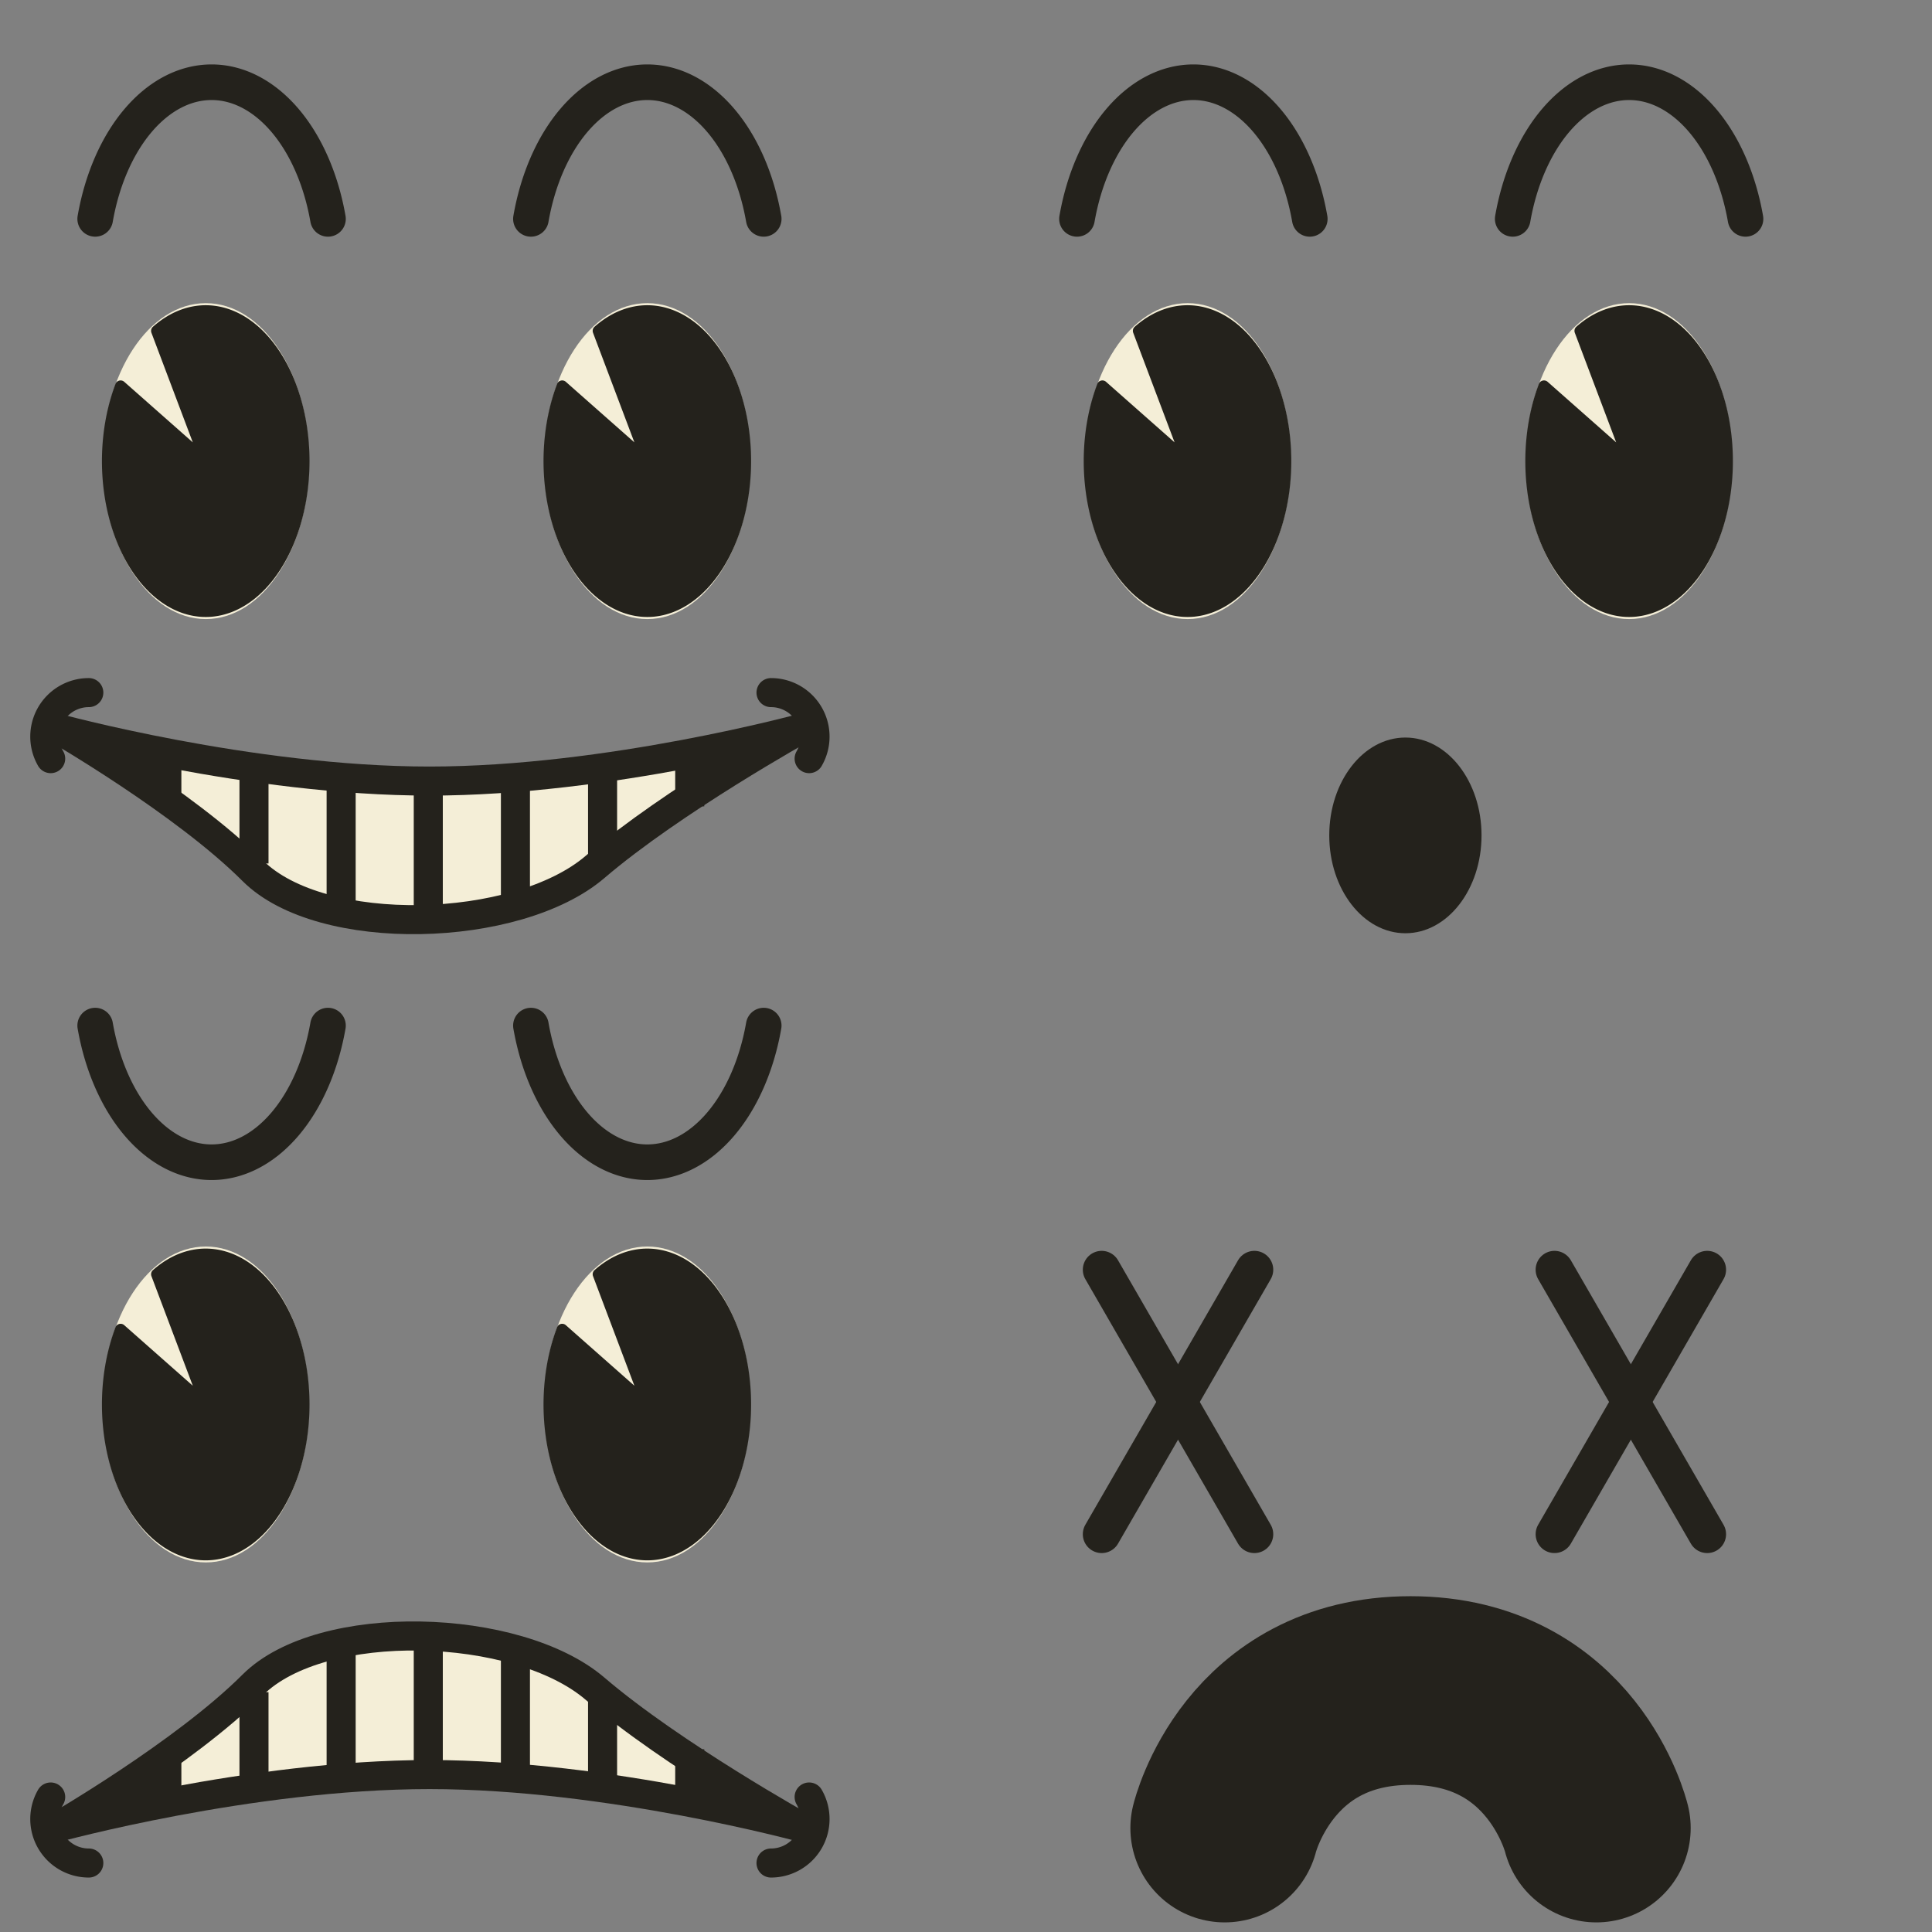 <?xml version="1.0" encoding="UTF-8" standalone="no"?>
<svg
   xmlns:dc="http://purl.org/dc/elements/1.1/"
   xmlns:cc="http://creativecommons.org/ns#"
   xmlns:rdf="http://www.w3.org/1999/02/22-rdf-syntax-ns#"
   xmlns:svg="http://www.w3.org/2000/svg"
   xmlns="http://www.w3.org/2000/svg"
   xmlns:sodipodi="http://sodipodi.sourceforge.net/DTD/sodipodi-0.dtd"
   xmlns:inkscape="http://www.inkscape.org/namespaces/inkscape"
   width="1024"
   height="1024"
   viewBox="0 0 270.933 270.933"
   version="1.1"
   id="svg8"
   inkscape:version="1.0 (4035a4fb49, 2020-05-01)"
   sodipodi:docname="faces.svg"
   inkscape:export-filename="D:\Blokky's Escape\models\texture\blokky-oh.png"
   inkscape:export-xdpi="96"
   inkscape:export-ydpi="96">
  <rect x="0" y="0" width="270.933" height="270.933" fill="#808080" stroke="none"/>
  <defs
     id="defs2" />
  <sodipodi:namedview
     id="base"
     pagecolor="#ffffff"
     bordercolor="#666666"
     borderopacity="1.0"
     inkscape:pageopacity="0.0"
     inkscape:pageshadow="2"
     inkscape:zoom="0.29756007"
     inkscape:cx="-250.16"
     inkscape:cy="1086.3096"
     inkscape:document-units="px"
     inkscape:current-layer="layer1"
     inkscape:document-rotation="0"
     showgrid="false"
     inkscape:window-width="1920"
     inkscape:window-height="1017"
     inkscape:window-x="-8"
     inkscape:window-y="-8"
     inkscape:window-maximized="1"
     units="px" />
  <g
     inkscape:label="Layer 1"
     inkscape:groupmode="layer"
     id="layer1">
    <g
       transform="translate(137.681)"
       id="g3174">
      <ellipse
         ry="22.151"
         rx="14.479"
         cy="64.663"
         cx="28.864"
         id="ellipse3134"
         style="fill:#f4eed7;fill-opacity:1;stroke:#000000;stroke-width:1.617;stroke-linecap:round;stroke-linejoin:round;stroke-opacity:0" />
      <path
         style="fill:#24221c;stroke:#24221c;stroke-width:1.54;stroke-linecap:round;stroke-linejoin:round;stroke-opacity:1"
         id="path3138"
         sodipodi:type="arc"
         sodipodi:cx="28.850763"
         sodipodi:cy="64.663292"
         sodipodi:rx="13.785411"
         sodipodi:ry="21.089619"
         sodipodi:start="4.1887902"
         sodipodi:end="3.6651914"
         sodipodi:arc-type="slice"
         d="m 21.958,46.399 a 13.785,21.09 0 0 1 17.829,5.426 13.785,21.09 0 0 1 -1.189,27.751 13.785,21.09 0 0 1 -18.14,1.819 13.785,21.09 0 0 1 -3.546,-27.276 l 11.939,10.545 z" />
      <ellipse
         style="fill:#f4eed7;fill-opacity:1;stroke:#000000;stroke-width:1.617;stroke-linecap:round;stroke-linejoin:round;stroke-opacity:0"
         id="ellipse3140"
         cx="90.777"
         cy="64.663"
         rx="14.479"
         ry="22.151" />
      <path
         id="path3142"
         style="fill:#24221c;stroke:#24221c;stroke-width:1.54;stroke-linecap:round;stroke-linejoin:round;stroke-opacity:1"
         sodipodi:type="arc"
         sodipodi:cx="90.776581"
         sodipodi:cy="64.663292"
         sodipodi:rx="13.785411"
         sodipodi:ry="21.089619"
         sodipodi:start="4.1887902"
         sodipodi:end="3.6651914"
         sodipodi:arc-type="slice"
         d="m 83.884,46.399 a 13.785,21.09 0 0 1 17.829,5.426 13.785,21.09 0 0 1 -1.189,27.751 13.785,21.09 0 0 1 -18.14,1.819 13.785,21.09 0 0 1 -3.546,-27.276 l 11.939,10.545 z" />
      <path
         d="M 74.454,30.693 A 16.898,25.852 0 0 1 90.777,11.532 16.898,25.852 0 0 1 107.099,30.693"
         sodipodi:arc-type="arc"
         sodipodi:end="6.0213859"
         sodipodi:start="3.403392"
         sodipodi:ry="25.851635"
         sodipodi:rx="16.898142"
         sodipodi:cy="37.384068"
         sodipodi:cx="90.776581"
         sodipodi:type="arc"
         style="fill:none;stroke:#24221c;stroke-width:4.994;stroke-linecap:round;stroke-miterlimit:4;stroke-dasharray:none;stroke-opacity:1"
         id="path3152"
         sodipodi:open="true" />
      <path
         sodipodi:open="true"
         id="path3154"
         style="fill:none;stroke:#24221c;stroke-width:4.994;stroke-linecap:round;stroke-miterlimit:4;stroke-dasharray:none;stroke-opacity:1"
         sodipodi:type="arc"
         sodipodi:cx="29.671263"
         sodipodi:cy="37.384068"
         sodipodi:rx="16.898142"
         sodipodi:ry="25.851635"
         sodipodi:start="3.403392"
         sodipodi:end="6.0213859"
         sodipodi:arc-type="arc"
         d="M 13.349,30.693 A 16.898,25.852 0 0 1 29.671,11.532 16.898,25.852 0 0 1 45.994,30.693" />
      <ellipse
         style="fill:#24221c;fill-opacity:1;stroke:#000000;stroke-width:0.511;stroke-linecap:round;stroke-linejoin:round;stroke-opacity:0"
         id="path3176"
         cx="59.404"
         cy="117.151"
         rx="10.677"
         ry="13.722" />
    </g>
    <g
       id="g1089">
      <ellipse
         style="fill:#f4eed7;fill-opacity:1;stroke:#000000;stroke-width:1.617;stroke-linecap:round;stroke-linejoin:round;stroke-opacity:0"
         id="ellipse907"
         cx="28.864"
         cy="64.663"
         rx="14.479"
         ry="22.151" />
      <path
         id="path867"
         d="m 23.397,105.035 v 7.359 l 12.221,8.694 12.221,8.214 h 12.221 l 12.221,-1.573 12.221,-7.137 12.483,-8.198 v -7.359 l -12.483,4.074 H 72.281 60.06 47.839 35.618 Z"
         style="fill:#f4eed7;stroke:none;stroke-width:0.204px;stroke-linecap:butt;stroke-linejoin:miter;stroke-opacity:1" />
      <path
         d="m 21.958,46.399 a 13.785,21.09 0 0 1 17.829,5.426 13.785,21.09 0 0 1 -1.189,27.751 13.785,21.09 0 0 1 -18.14,1.819 13.785,21.09 0 0 1 -3.546,-27.276 l 11.939,10.545 z"
         sodipodi:arc-type="slice"
         sodipodi:end="3.6651914"
         sodipodi:start="4.1887902"
         sodipodi:ry="21.089619"
         sodipodi:rx="13.785411"
         sodipodi:cy="64.663292"
         sodipodi:cx="28.850763"
         sodipodi:type="arc"
         id="path833"
         style="fill:#24221c;stroke:#24221c;stroke-width:1.54;stroke-linecap:round;stroke-linejoin:round;stroke-opacity:1" />
      <ellipse
         ry="22.151"
         rx="14.479"
         cy="64.663"
         cx="90.777"
         id="path905"
         style="fill:#f4eed7;fill-opacity:1;stroke:#000000;stroke-width:1.617;stroke-linecap:round;stroke-linejoin:round;stroke-opacity:0" />
      <path
         d="m 83.884,46.399 a 13.785,21.09 0 0 1 17.829,5.426 13.785,21.09 0 0 1 -1.189,27.751 13.785,21.09 0 0 1 -18.14,1.819 13.785,21.09 0 0 1 -3.546,-27.276 l 11.939,10.545 z"
         sodipodi:arc-type="slice"
         sodipodi:end="3.6651914"
         sodipodi:start="4.1887902"
         sodipodi:ry="21.089619"
         sodipodi:rx="13.785411"
         sodipodi:cy="64.663292"
         sodipodi:cx="90.776581"
         sodipodi:type="arc"
         style="fill:#24221c;stroke:#24221c;stroke-width:1.54;stroke-linecap:round;stroke-linejoin:round;stroke-opacity:1"
         id="ellipse835" />
      <path
         d="m 7.107,106.386 a 6.173,6.173 0 0 1 2e-7,-6.173 6.173,6.173 0 0 1 5.346,-3.086"
         sodipodi:arc-type="arc"
         sodipodi:open="true"
         sodipodi:end="4.712389"
         sodipodi:start="2.6179939"
         sodipodi:ry="6.1725717"
         sodipodi:rx="6.1725717"
         sodipodi:cy="103.29976"
         sodipodi:cx="12.452531"
         sodipodi:type="arc"
         id="path837"
         style="fill:none;stroke:#24221c;stroke-width:4.074;stroke-linecap:round;stroke-miterlimit:4;stroke-dasharray:none;stroke-opacity:1" />
      <path
         transform="scale(-1,1)"
         style="fill:none;stroke:#24221c;stroke-width:4.074;stroke-linecap:round;stroke-miterlimit:4;stroke-dasharray:none;stroke-opacity:1"
         id="path839"
         sodipodi:type="arc"
         sodipodi:cx="-108.12342"
         sodipodi:cy="103.29976"
         sodipodi:rx="6.1725717"
         sodipodi:ry="6.1725717"
         sodipodi:start="2.6179939"
         sodipodi:end="4.712389"
         sodipodi:open="true"
         sodipodi:arc-type="arc"
         d="m -113.469,106.386 a 6.173,6.173 0 0 1 0,-6.173 6.173,6.173 0 0 1 5.346,-3.086" />
      <path
         sodipodi:nodetypes="czc"
         id="path841"
         d="m 7.705,102.031 c 0,0 27.331,7.502 52.517,7.502 25.186,0 52.517,-7.502 52.517,-7.502"
         style="fill:none;stroke:#24221c;stroke-width:4.074;stroke-linecap:butt;stroke-linejoin:miter;stroke-miterlimit:4;stroke-dasharray:none;stroke-opacity:1" />
      <path
         sodipodi:nodetypes="czzc"
         id="path843"
         d="m 7.705,102.031 c 0,0 18.093,10.428 27.729,20.065 9.637,9.637 37.072,8.835 48.002,-0.513 10.929,-9.348 29.303,-19.552 29.303,-19.552"
         style="fill:none;stroke:#24221c;stroke-width:4.074;stroke-linecap:butt;stroke-linejoin:miter;stroke-miterlimit:4;stroke-dasharray:none;stroke-opacity:1" />
      <path
         sodipodi:open="true"
         id="path845"
         style="fill:none;stroke:#24221c;stroke-width:4.994;stroke-linecap:round;stroke-miterlimit:4;stroke-dasharray:none;stroke-opacity:1"
         sodipodi:type="arc"
         sodipodi:cx="90.776581"
         sodipodi:cy="37.384068"
         sodipodi:rx="16.898142"
         sodipodi:ry="25.851635"
         sodipodi:start="3.403392"
         sodipodi:end="6.0213859"
         sodipodi:arc-type="arc"
         d="M 74.454,30.693 A 16.898,25.852 0 0 1 90.777,11.532 16.898,25.852 0 0 1 107.099,30.693" />
      <path
         d="M 13.349,30.693 A 16.898,25.852 0 0 1 29.671,11.532 16.898,25.852 0 0 1 45.994,30.693"
         sodipodi:arc-type="arc"
         sodipodi:end="6.0213859"
         sodipodi:start="3.403392"
         sodipodi:ry="25.851635"
         sodipodi:rx="16.898142"
         sodipodi:cy="37.384068"
         sodipodi:cx="29.671263"
         sodipodi:type="arc"
         style="fill:none;stroke:#24221c;stroke-width:4.994;stroke-linecap:round;stroke-miterlimit:4;stroke-dasharray:none;stroke-opacity:1"
         id="path847"
         sodipodi:open="true" />
      <path
         id="path849"
         d="m 60.06,109.109 v 20.193"
         style="fill:#164450;fill-opacity:1;stroke:#24221c;stroke-width:4.074;stroke-linecap:butt;stroke-linejoin:miter;stroke-miterlimit:4;stroke-dasharray:none;stroke-opacity:1" />
      <path
         sodipodi:nodetypes="cc"
         style="fill:#164450;fill-opacity:1;stroke:#24221c;stroke-width:4.074;stroke-linecap:butt;stroke-linejoin:miter;stroke-miterlimit:4;stroke-dasharray:none;stroke-opacity:1"
         d="m 72.281,109.109 v 18.62"
         id="path851" />
      <path
         sodipodi:nodetypes="cc"
         id="path853"
         d="m 84.502,109.109 v 11.483"
         style="fill:#164450;fill-opacity:1;stroke:#24221c;stroke-width:4.074;stroke-linecap:butt;stroke-linejoin:miter;stroke-miterlimit:4;stroke-dasharray:none;stroke-opacity:1" />
      <path
         sodipodi:nodetypes="cc"
         style="fill:#164450;fill-opacity:1;stroke:#24221c;stroke-width:4.074;stroke-linecap:butt;stroke-linejoin:miter;stroke-miterlimit:4;stroke-dasharray:none;stroke-opacity:1"
         d="m 96.724,105.035 v 8.043"
         id="path855" />
      <path
         id="path857"
         d="m 47.839,109.109 v 20.193"
         style="fill:#164450;fill-opacity:1;stroke:#24221c;stroke-width:4.074;stroke-linecap:butt;stroke-linejoin:miter;stroke-miterlimit:4;stroke-dasharray:none;stroke-opacity:1" />
      <path
         sodipodi:nodetypes="cc"
         style="fill:#164450;fill-opacity:1;stroke:#24221c;stroke-width:4.074;stroke-linecap:butt;stroke-linejoin:miter;stroke-miterlimit:4;stroke-dasharray:none;stroke-opacity:1"
         d="m 35.618,109.109 v 11.979"
         id="path859" />
      <path
         sodipodi:nodetypes="cc"
         id="path861"
         d="m 23.397,105.035 v 7.359"
         style="fill:#164450;fill-opacity:1;stroke:#24221c;stroke-width:4.074;stroke-linecap:butt;stroke-linejoin:miter;stroke-miterlimit:4;stroke-dasharray:none;stroke-opacity:1" />
      <path
         id="path863"
         d="m 15.669,104.574 7.728,0.461 v 7.359 z"
         style="fill:#24221c;fill-opacity:1;stroke:#000000;stroke-width:0.204px;stroke-linecap:butt;stroke-linejoin:miter;stroke-opacity:0" />
      <path
         style="fill:#24221c;fill-opacity:1;stroke:#000000;stroke-width:0.204px;stroke-linecap:butt;stroke-linejoin:miter;stroke-opacity:0"
         d="m 104.713,104.574 -7.728,0.461 v 7.359 z"
         id="path865" />
    </g>
    <g
       transform="translate(158.75)"
       id="g1123">
      <path
         sodipodi:nodetypes="czccczccc"
         id="path949"
         d="m 150.827,64.543 c 0,0 7.345,1.587 15.227,1.587 7.882,0 15.227,-1.587 15.227,-1.587 l -1.778,2.001 1.667,2.001 c 0,0 -7.346,1.587 -15.394,1.587 -8.048,0 -15.394,-1.587 -15.394,-1.587 l 3.001,-2.112 z"
         style="fill:#24221c;fill-opacity:1;stroke:#24221c;stroke-width:5.292;stroke-linecap:butt;stroke-linejoin:round;stroke-miterlimit:4;stroke-dasharray:none;stroke-opacity:1" />
      <path
         style="fill:#24221c;fill-opacity:1;stroke:#24221c;stroke-width:5.292;stroke-linecap:butt;stroke-linejoin:round;stroke-miterlimit:4;stroke-dasharray:none;stroke-opacity:1"
         d="m 213.268,64.543 c 0,0 7.345,1.587 15.227,1.587 7.882,0 15.227,-1.587 15.227,-1.587 l -1.778,2.001 1.667,2.001 c 0,0 -7.346,1.587 -15.394,1.587 -8.048,0 -15.394,-1.587 -15.394,-1.587 l 3.001,-2.112 z"
         id="path951"
         sodipodi:nodetypes="czccczccc" />
      <path
         sodipodi:nodetypes="cczc"
         id="path955"
         d="m 183.2,109.109 h 24.442 c 0,0 -4.891,8.623 -12.282,8.623 -7.392,0 -12.16,-8.623 -12.16,-8.623 z"
         style="fill:#24221c;fill-opacity:1;stroke:#24221c;stroke-width:5.292;stroke-linecap:round;stroke-linejoin:round;stroke-miterlimit:4;stroke-dasharray:none;stroke-opacity:1" />
    </g>
    <g
       id="g1111">
      <ellipse
         ry="22.151"
         rx="14.479"
         cy="196.955"
         cx="28.864"
         id="ellipse957"
         style="fill:#f4eed7;fill-opacity:1;stroke:#000000;stroke-width:1.617;stroke-linecap:round;stroke-linejoin:round;stroke-opacity:0" />
      <path
         style="fill:#f4eed7;stroke:none;stroke-width:0.204px;stroke-linecap:butt;stroke-linejoin:miter;stroke-opacity:1"
         d="m 23.397,253.351 v -7.359 l 12.221,-8.694 12.221,-8.214 h 12.221 l 12.221,1.573 12.221,7.137 12.483,8.198 v 7.359 l -12.483,-4.074 H 72.281 60.06 47.839 35.618 Z"
         id="path959" />
      <path
         style="fill:#24221c;stroke:#24221c;stroke-width:1.54;stroke-linecap:round;stroke-linejoin:round;stroke-opacity:1"
         id="path961"
         sodipodi:type="arc"
         sodipodi:cx="28.850763"
         sodipodi:cy="196.955"
         sodipodi:rx="13.785411"
         sodipodi:ry="21.089619"
         sodipodi:start="4.1887902"
         sodipodi:end="3.6651914"
         sodipodi:arc-type="slice"
         d="m 21.958,178.691 a 13.785,21.09 0 0 1 17.829,5.426 13.785,21.09 0 0 1 -1.189,27.751 13.785,21.09 0 0 1 -18.14,1.819 13.785,21.09 0 0 1 -3.546,-27.276 L 28.851,196.955 Z" />
      <ellipse
         style="fill:#f4eed7;fill-opacity:1;stroke:#000000;stroke-width:1.617;stroke-linecap:round;stroke-linejoin:round;stroke-opacity:0"
         id="ellipse963"
         cx="90.777"
         cy="196.955"
         rx="14.479"
         ry="22.151" />
      <path
         id="path965"
         style="fill:#24221c;stroke:#24221c;stroke-width:1.54;stroke-linecap:round;stroke-linejoin:round;stroke-opacity:1"
         sodipodi:type="arc"
         sodipodi:cx="90.776581"
         sodipodi:cy="196.955"
         sodipodi:rx="13.785411"
         sodipodi:ry="21.089619"
         sodipodi:start="4.1887902"
         sodipodi:end="3.6651914"
         sodipodi:arc-type="slice"
         d="m 83.884,178.691 a 13.785,21.09 0 0 1 17.829,5.426 13.785,21.09 0 0 1 -1.189,27.751 13.785,21.09 0 0 1 -18.14,1.819 13.785,21.09 0 0 1 -3.546,-27.276 L 90.777,196.955 Z" />
      <path
         transform="scale(1,-1)"
         style="fill:none;stroke:#24221c;stroke-width:4.074;stroke-linecap:round;stroke-miterlimit:4;stroke-dasharray:none;stroke-opacity:1"
         id="path967"
         sodipodi:type="arc"
         sodipodi:cx="12.452531"
         sodipodi:cy="-255.08705"
         sodipodi:rx="6.1725717"
         sodipodi:ry="6.1725717"
         sodipodi:start="2.6179939"
         sodipodi:end="4.712389"
         sodipodi:open="true"
         sodipodi:arc-type="arc"
         d="m 7.107,-252.001 a 6.173,6.173 0 0 1 2e-7,-6.173 6.173,6.173 0 0 1 5.346,-3.086" />
      <path
         d="m -113.469,-252.001 a 6.173,6.173 0 0 1 0,-6.173 6.173,6.173 0 0 1 5.346,-3.086"
         sodipodi:arc-type="arc"
         sodipodi:open="true"
         sodipodi:end="4.712389"
         sodipodi:start="2.6179939"
         sodipodi:ry="6.1725717"
         sodipodi:rx="6.1725717"
         sodipodi:cy="-255.08705"
         sodipodi:cx="-108.12342"
         sodipodi:type="arc"
         id="path969"
         style="fill:none;stroke:#24221c;stroke-width:4.074;stroke-linecap:round;stroke-miterlimit:4;stroke-dasharray:none;stroke-opacity:1"
         transform="scale(-1)" />
      <path
         style="fill:none;stroke:#24221c;stroke-width:4.074;stroke-linecap:butt;stroke-linejoin:miter;stroke-miterlimit:4;stroke-dasharray:none;stroke-opacity:1"
         d="m 7.705,256.356 c 0,0 27.331,-7.502 52.517,-7.502 25.186,0 52.517,7.502 52.517,7.502"
         id="path971"
         sodipodi:nodetypes="czc" />
      <path
         style="fill:none;stroke:#24221c;stroke-width:4.074;stroke-linecap:butt;stroke-linejoin:miter;stroke-miterlimit:4;stroke-dasharray:none;stroke-opacity:1"
         d="m 7.705,256.356 c 0,0 18.093,-10.428 27.729,-20.065 9.637,-9.637 37.072,-8.835 48.002,0.513 10.929,9.348 29.303,19.552 29.303,19.552"
         id="path973"
         sodipodi:nodetypes="czzc" />
      <path
         transform="scale(1,-1)"
         d="m 74.454,-143.824 a 16.898,25.852 0 0 1 16.322,-19.161 16.898,25.852 0 0 1 16.322,19.161"
         sodipodi:arc-type="arc"
         sodipodi:end="6.0213859"
         sodipodi:start="3.403392"
         sodipodi:ry="25.851635"
         sodipodi:rx="16.898142"
         sodipodi:cy="-137.13324"
         sodipodi:cx="90.776581"
         sodipodi:type="arc"
         style="fill:none;stroke:#24221c;stroke-width:4.994;stroke-linecap:round;stroke-miterlimit:4;stroke-dasharray:none;stroke-opacity:1"
         id="path975"
         sodipodi:open="true" />
      <path
         transform="scale(1,-1)"
         sodipodi:open="true"
         id="path977"
         style="fill:none;stroke:#24221c;stroke-width:4.994;stroke-linecap:round;stroke-miterlimit:4;stroke-dasharray:none;stroke-opacity:1"
         sodipodi:type="arc"
         sodipodi:cx="29.671263"
         sodipodi:cy="-137.13324"
         sodipodi:rx="16.898142"
         sodipodi:ry="25.851635"
         sodipodi:start="3.403392"
         sodipodi:end="6.0213859"
         sodipodi:arc-type="arc"
         d="m 13.349,-143.824 a 16.898,25.852 0 0 1 16.322,-19.161 16.898,25.852 0 0 1 16.322,19.161" />
      <path
         style="fill:#164450;fill-opacity:1;stroke:#24221c;stroke-width:4.074;stroke-linecap:butt;stroke-linejoin:miter;stroke-miterlimit:4;stroke-dasharray:none;stroke-opacity:1"
         d="m 60.06,249.278 v -20.193"
         id="path979" />
      <path
         id="path981"
         d="M 72.281,249.278 V 230.658"
         style="fill:#164450;fill-opacity:1;stroke:#24221c;stroke-width:4.074;stroke-linecap:butt;stroke-linejoin:miter;stroke-miterlimit:4;stroke-dasharray:none;stroke-opacity:1"
         sodipodi:nodetypes="cc" />
      <path
         style="fill:#164450;fill-opacity:1;stroke:#24221c;stroke-width:4.074;stroke-linecap:butt;stroke-linejoin:miter;stroke-miterlimit:4;stroke-dasharray:none;stroke-opacity:1"
         d="M 84.502,249.278 V 237.795"
         id="path983"
         sodipodi:nodetypes="cc" />
      <path
         id="path985"
         d="m 96.724,253.351 v -8.043"
         style="fill:#164450;fill-opacity:1;stroke:#24221c;stroke-width:4.074;stroke-linecap:butt;stroke-linejoin:miter;stroke-miterlimit:4;stroke-dasharray:none;stroke-opacity:1"
         sodipodi:nodetypes="cc" />
      <path
         style="fill:#164450;fill-opacity:1;stroke:#24221c;stroke-width:4.074;stroke-linecap:butt;stroke-linejoin:miter;stroke-miterlimit:4;stroke-dasharray:none;stroke-opacity:1"
         d="m 47.839,249.278 v -20.193"
         id="path987" />
      <path
         id="path989"
         d="M 35.618,249.278 V 237.299"
         style="fill:#164450;fill-opacity:1;stroke:#24221c;stroke-width:4.074;stroke-linecap:butt;stroke-linejoin:miter;stroke-miterlimit:4;stroke-dasharray:none;stroke-opacity:1"
         sodipodi:nodetypes="cc" />
      <path
         style="fill:#164450;fill-opacity:1;stroke:#24221c;stroke-width:4.074;stroke-linecap:butt;stroke-linejoin:miter;stroke-miterlimit:4;stroke-dasharray:none;stroke-opacity:1"
         d="m 23.397,253.351 v -7.359"
         id="path991"
         sodipodi:nodetypes="cc" />
      <path
         style="fill:#24221c;fill-opacity:1;stroke:#000000;stroke-width:0.204px;stroke-linecap:butt;stroke-linejoin:miter;stroke-opacity:0"
         d="m 15.669,253.813 7.728,-0.461 v -7.359 z"
         id="path993" />
      <path
         id="path995"
         d="m 104.713,253.813 -7.728,-0.461 v -7.359 z"
         style="fill:#24221c;fill-opacity:1;stroke:#000000;stroke-width:0.204px;stroke-linecap:butt;stroke-linejoin:miter;stroke-opacity:0" />
    </g>
    <g
       id="g1118">
      <path
         sodipodi:nodetypes="czc"
         id="path1029"
         d="m 171.747,256.356 c 0,0 4.652,-19.284 26.058,-19.284 21.407,0 26.058,19.284 26.058,19.284"
         style="fill:none;stroke:#24221c;stroke-width:26.458;stroke-linecap:round;stroke-linejoin:miter;stroke-miterlimit:4;stroke-dasharray:none;stroke-opacity:1" />
      <path
         id="path1055"
         d="m 154.494,178.058 21.414,37.09"
         style="fill:none;stroke:#24221c;stroke-width:5.292;stroke-linecap:round;stroke-linejoin:miter;stroke-opacity:1;stroke-miterlimit:4;stroke-dasharray:none" />
      <path
         style="fill:none;stroke:#24221c;stroke-width:5.292;stroke-linecap:round;stroke-linejoin:miter;stroke-miterlimit:4;stroke-dasharray:none;stroke-opacity:1"
         d="m 175.908,178.058 -21.414,37.09"
         id="path1057" />
      <path
         style="fill:none;stroke:#24221c;stroke-width:5.292;stroke-linecap:round;stroke-linejoin:miter;stroke-miterlimit:4;stroke-dasharray:none;stroke-opacity:1"
         d="m 217.994,178.058 21.414,37.09"
         id="path1059" />
      <path
         id="path1061"
         d="M 239.408,178.058 217.994,215.147"
         style="fill:none;stroke:#24221c;stroke-width:5.292;stroke-linecap:round;stroke-linejoin:miter;stroke-miterlimit:4;stroke-dasharray:none;stroke-opacity:1" />
    </g>
    <circle
       style="fill:#afe9dd;fill-opacity:1;stroke:none;stroke-width:26.458;stroke-linecap:round;stroke-linejoin:round;stroke-miterlimit:4;stroke-dasharray:none;stroke-opacity:1"
       id="path1125"
       cx="305.876"
       cy="19.177"
       r="10.846" />
    <circle
       r="7.073"
       cy="19.177"
       cx="333.54"
       id="circle1127"
       style="fill:#afe9dd;fill-opacity:1;stroke:none;stroke-width:17.255;stroke-linecap:round;stroke-linejoin:round;stroke-miterlimit:4;stroke-dasharray:none;stroke-opacity:1" />
  </g>
</svg>
